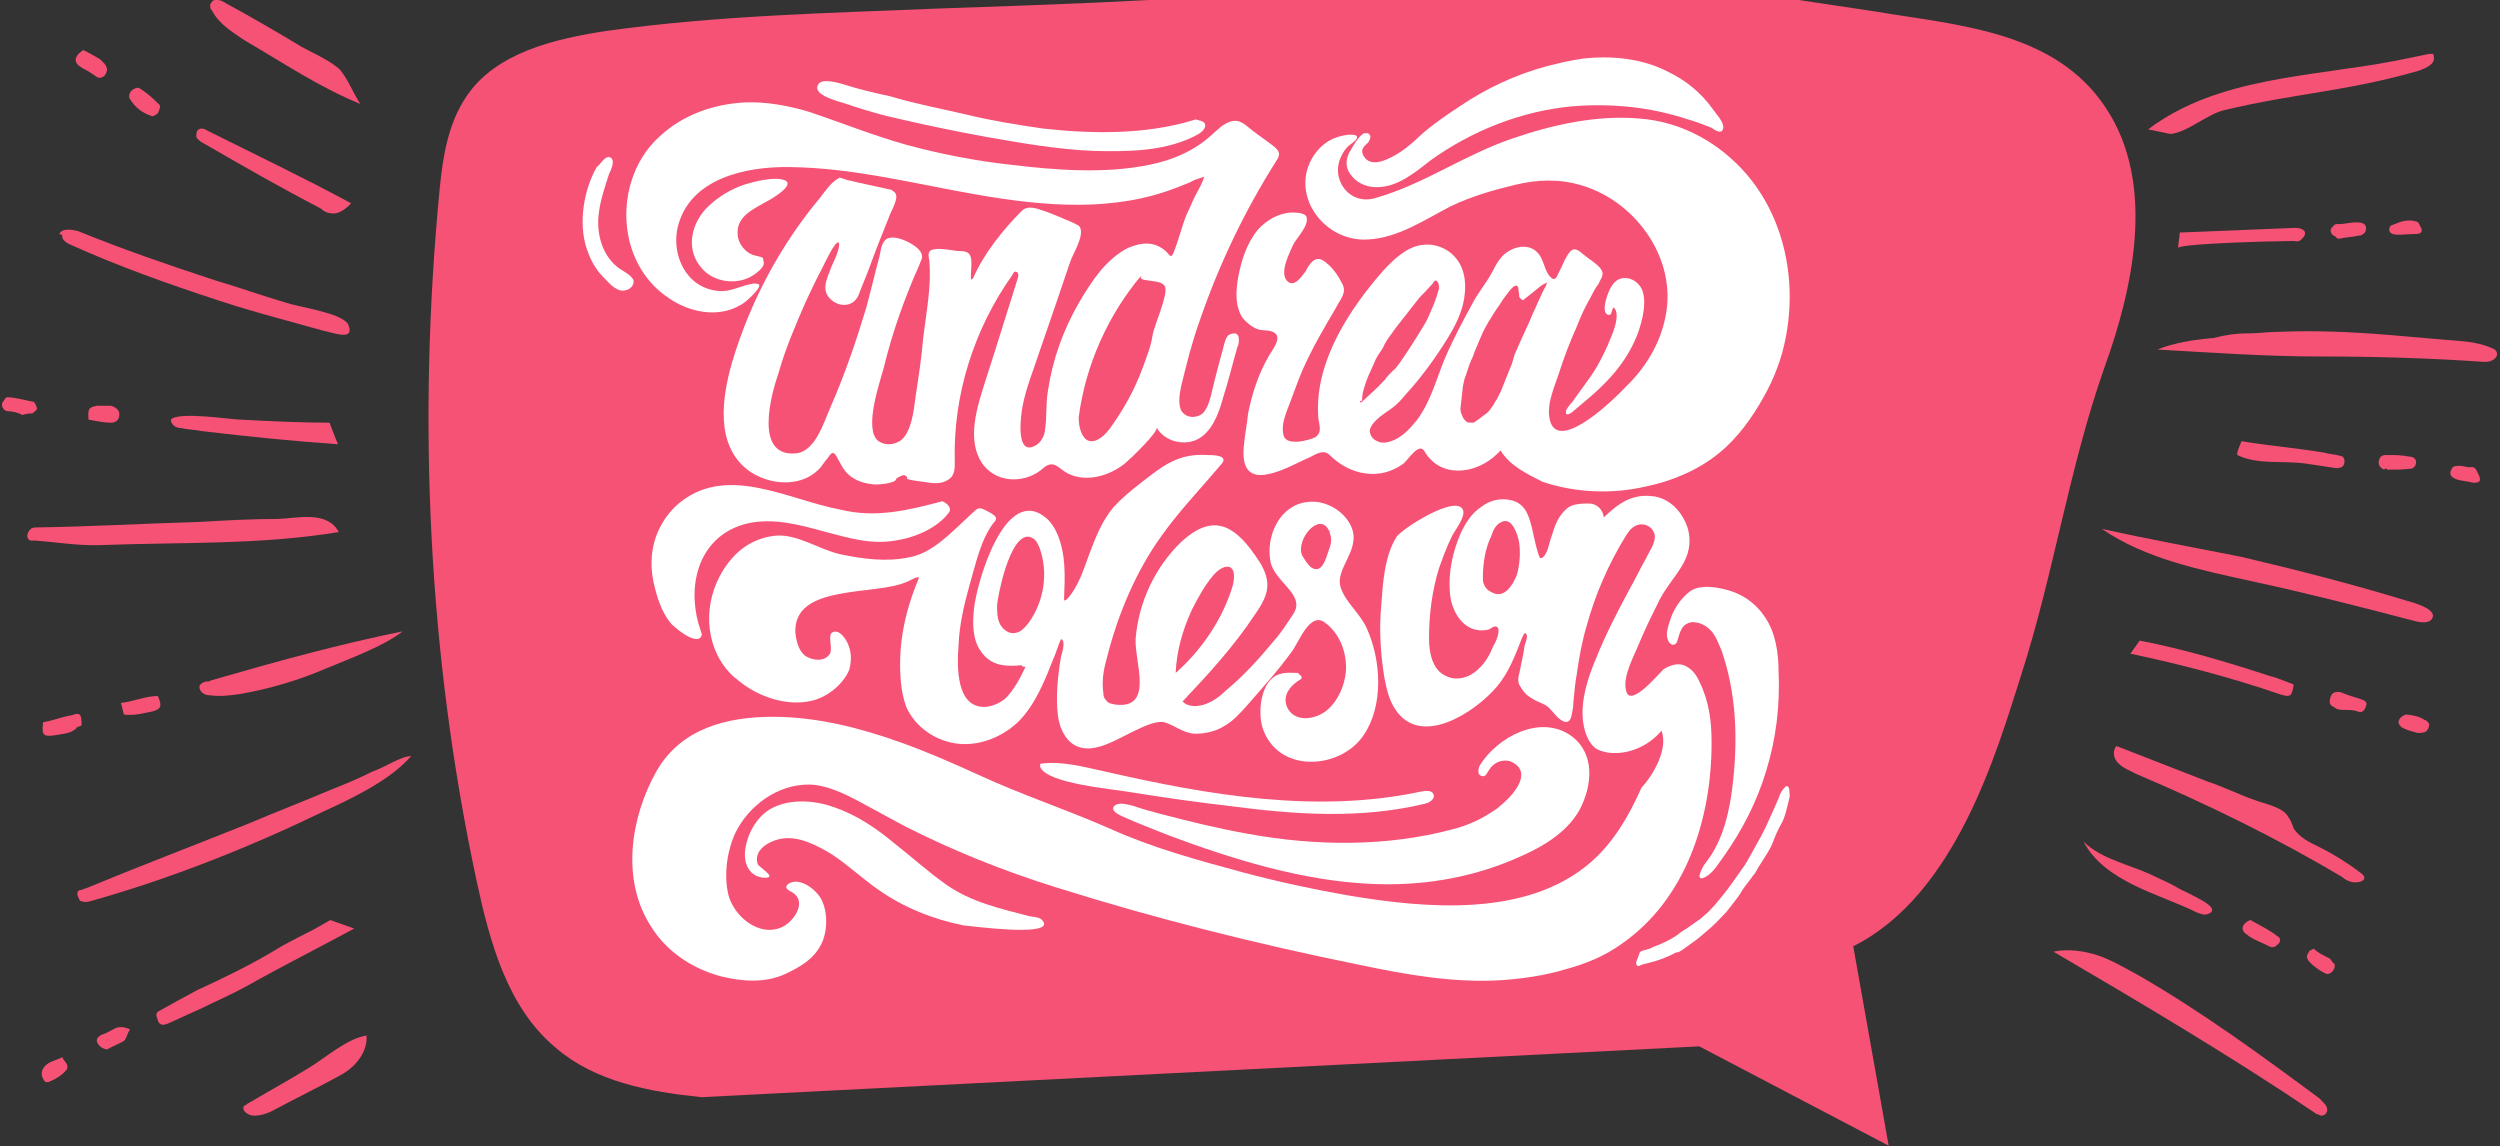 <?xml version="1.0" encoding="utf-8"?>
<!-- Generator: Adobe Illustrator 26.0.3, SVG Export Plug-In . SVG Version: 6.00 Build 0)  -->
<svg version="1.1" id="Layer_1" xmlns="http://www.w3.org/2000/svg" xmlns:xlink="http://www.w3.org/1999/xlink" x="0px" y="0px"
	 viewBox="0 0 324.7 148.9" style="enable-background:new 0 0 324.7 148.9;" xml:space="preserve">
<rect x="0" y="0" width="324.7" height="148.9" fill="#333333" stroke="none"/>
<style type="text/css">
	.st0{fill:#F65275;}
	.st1{fill:#FFFFFF;}
</style>
<g id="Back">
	<g id="Layer_9">
		<path class="st0" d="M273.5,14C266.9,4,254.3,3.3,243.6,1.5l-11.3-1.7l-13.1-0.4c-4.4-0.2-8.3-0.9-12.7-0.9
			c-67.2-0.4-17.2,0.4-84.4,2.6C107.6,1.7,93.3,2,78.9,4C72.2,5,64.4,6.8,60.6,12.5c-2.4,3.5-3.1,7.9-3.5,12.1
			c-2.9,29.9-1.5,60.4,4.8,89.8c1.7,7.9,4,16.5,10.3,21.7c5.1,4.4,12.1,5.7,18.9,6.4l129.6-6.6l24.6,12.9l-4.6-25.9
			c13.4-6.7,18.7-25.5,21.8-35.2c4.2-13,6.2-26.8,10.8-39.9C277,37.6,280.1,23.9,273.5,14z"/>
		<g>
			<path class="st0" d="M273,68.7c5.7,3.9,12.7,5.3,19.5,6.8c7,1.5,14,3.3,20.9,5.1c0.7,0.2,2.4,0.6,2.6-0.6c0-1.1-2.8-1.8-3.5-2
				c-7.2-2.2-14.3-4-21.5-5.7C284.9,71.1,278.9,70,273,68.7z"/>
			<path class="st0" d="M266.7,123.6c11.6,6.8,23.1,13.6,34.2,21.1c0.2,0,0.4,0.2,0.6,0.2c0.6,0,0.9-0.6,0.7-1.1s-0.6-0.7-0.9-1.1
				c-7.7-5.7-15.2-11.2-23.5-16c-1.7-0.9-3.5-2-5.3-2.6S268.6,123.2,266.7,123.6z"/>
			<path class="st0" d="M275.2,99.2c0.6,0.6,1.5,0.9,2.2,1.3c9.2,3.9,18.2,8.3,26.8,13.4c0.4,0.4,1.1,0.7,1.7,0.7
				c1.1,0,1.7-0.6,0.6-1.3c-1.7-1.3-3.5-2.4-5.3-3.3c-1.3-0.6-2.6-1.3-3.3-2.4c-0.2-0.6-0.4-1.1-0.7-1.5c-0.7-1.3-3.1-1.7-4.4-2.2
				c-2-0.7-4-1.7-6.1-2.4c-3.9-1.5-7.9-3.1-11.8-4.6c0-0.2,0-0.2,0,0C274.3,97.5,274.5,98.6,275.2,99.2z"/>
			<path class="st0" d="M287.5,43.9c-2.4,0.2-5.1,0.6-7.3,1.5c7.2,0.4,14.1,0.9,21.1,0.9c7.2,0,14.1,0.2,21.3,0.7
				c0.4,0,0.7,0,1.1-0.2s0.7-0.6,0.6-0.9c0-0.4-0.4-0.6-0.7-0.7c-2-0.9-4.2-0.9-6.4-1.1s-4.6-0.4-7-0.6c-4.8-0.4-9.5-0.6-14.3-0.4
				c-1.3,0-2.6,0.2-3.9,0.2C290.4,43.3,289,43.5,287.5,43.9z"/>
			<path class="st0" d="M279,16.8l2.9,0.6c2.2-0.2,4.8-2.6,7-3.1c9.2-2.2,15.8-2.4,25.2-5.1c1.1-0.4,2.2-0.9,2-1.8
				c0-0.2,0-0.4-0.2-0.4c0,0-0.2,0-0.4,0l-4.4,0.9C300.1,10,288,10,279,16.8z"/>
			<path class="st0" d="M277.9,83.2c5.7,1.1,11.4,2.8,16.9,4.6c0.9,0.2,2,0.7,3.1,1.1c-0.2,1.5-0.4,1.7-1.7,1.3
				c-6.4-2.2-12.9-3.9-19.5-5.3"/>
			<path class="st0" d="M290.6,59.1c2.6,1.3,5.9,0.7,8.8,1.1c1.3,0.2,2.8,0.4,4,0.6c0.7,0,1.1-0.2,1.1-0.9c0-0.4-0.2-0.7-0.6-0.7
				c-0.6-0.2-1.3-0.2-2-0.4c-3.5-0.6-7.2-0.9-10.8-1.5C291.2,57.3,290.4,58.8,290.6,59.1z"/>
			<path class="st0" d="M280,113.9c-2.9-1.5-7-2.2-9.4-4.6c2.8,5.3,9.9,6.8,14.7,9.2c0.6,0.2,0.9,0.4,1.5,0.2c1.8-0.7-1.7-2.2-2-2.4
				c-0.7-0.4-1.3-0.6-1.8-0.9C282,114.8,281.1,114.4,280,113.9z"/>
			<path class="st0" d="M282.9,32.2c0.2-0.6,13.4-0.9,14.9-0.9c0.4,0,0.7,0.2,1.1-0.2s0.6-0.7,0.4-1.1c-0.4-0.4-0.9-0.4-1.3-0.4
				c-5,0.2-9.9,0.4-14.9,0.6C283.1,30.9,282.9,31.5,282.9,32.2z"/>
			<path class="st0" d="M295.8,121.6c0.4,0.2,0.4,0.6,0.2,0.9c-0.4,0.4-0.7,0.7-1.3,0.4c-0.7-0.4-1.7-0.7-2.6-1.3
				c-0.2-0.2-0.6-0.4-0.7-0.6c-0.2-0.4-0.2-0.7,0.2-1.1c0.2-0.2,0.6-0.4,0.7-0.4C293.7,120.3,294.8,120.8,295.8,121.6z"/>
			<path class="st0" d="M303.1,91.8c-0.6-0.2-0.6-0.7-0.4-1.3c0.2-0.6,0.7-0.7,1.3-0.6c0.9,0.4,1.7,0.6,2.6,0.9
				c0.6,0.2,0.9,0.4,0.7,0.9c-0.2,0.7-0.6,0.9-1.1,0.7s-1.1-0.2-1.7-0.2C304,92.2,303.5,92.2,303.1,91.8z"/>
			<path class="st0" d="M310.1,61c-0.2-0.2-0.4-0.2-0.4,0c-0.6-0.2-0.9-0.7-0.7-1.3s0.6-0.6,1.1-0.6c0.9,0,1.8,0,2.8,0.2
				c0.4,0,0.9,0.2,0.9,0.7c0,0.6-0.4,0.9-0.9,0.9C311.9,61,311,61,310.1,61L310.1,61z"/>
			<path class="st0" d="M302.6,124.5c0.2,0.2,0.4,0.6,0.6,0.7c0.2,0.6-0.4,1.3-0.9,1.3s-2.6-1.5-2.6-2c-0.2-0.2,0-0.6,0.2-0.9
				c0-0.2,0.4-0.2,0.6-0.4C301.1,123.8,301.8,124.1,302.6,124.5z"/>
			<path class="st0" d="M303.1,29.3c-0.2,0.2-0.4,0.4-0.4,0.6c0,0.4,0.2,0.6,0.4,0.7c0.2,0,0.4,0.4,0.6,0.4h0.2
				c0.7-0.2,1.7-0.2,2.4-0.4c0.2,0,0.4,0,0.6-0.2c0.4-0.2,0.4-0.6,0.4-0.9c-0.2-1.1-2.6-0.4-3.3-0.4c-0.2,0-0.2,0-0.4,0
				C303.4,29.1,303.3,29.1,303.1,29.3z"/>
			<path class="st0" d="M314.9,93.5c0.2,0,0.6,0.4,0.6,0.6c0,0.4-0.2,0.7-0.4,0.9c-0.4,0.2-0.7,0.2-1.1,0.2c-0.7-0.2-1.5-0.4-2-0.7
				c-0.6-0.4-0.6-0.9-0.2-1.3c0.2-0.2,0.6-0.4,0.7-0.4C313.6,92.9,314.3,93.1,314.9,93.5z"/>
			<path class="st0" d="M321.7,61.2c0.2,0.4,0.4,0.7,0.4,1.1c0,0.4-0.6,0.4-0.9,0.4c-0.7-0.2-1.3-0.2-2-0.4
				c-0.7-0.2-1.1-0.6-0.9-1.1c0.2-0.6,0.4-0.7,1.1-0.7c0.6,0,0.9,0.2,1.5,0.2C320.9,60.6,321.5,60.6,321.7,61.2z"/>
			<path class="st0" d="M310.8,30.4c0.7,0.2,1.7,0,2.6,0c0.6,0,1.3,0,1.1-0.7c-0.2-0.4-0.4-0.9-0.6-0.9c-1.1-0.4-2.2,0-3.1,0.4
				C310.2,29.3,310.1,30.2,310.8,30.4z"/>
		</g>
		<g>
			<path class="st0" d="M31.7,143.6c-0.4,0.7,0.6,1.3,1.3,1.3c1.1,0,2-0.4,2.9-0.9c2.8-1.5,5.7-2.9,8.4-4.4c1.7-0.9,3.5-2.9,3.3-5.1
				c-2.6,0.4-5.3,2.9-7.5,4.2c-2.4,1.5-5,2.9-7.5,4.4c-0.2,0-0.2,0.2-0.4,0.2C32.1,143.4,31.9,143.6,31.7,143.6z"/>
			<path class="st0" d="M27.3,0.6c0,0.4,0,0.6,0.2,0.7c0.9,1.8,2.6,2.8,4.2,3.9c5,2.9,9.7,6.1,15.1,8.3c-0.9-1.3-1.7-3.5-2.8-4.6
				c-1.3-1.1-3.3-2-4.8-2.8c-3.3-2-6.6-3.9-9.9-5.7C29,0.2,28.6,0,28.3,0c0,0-0.2,0-0.4,0C27.7,0,27.5,0.2,27.3,0.6z"/>
			<path class="st0" d="M10.4,117c0.6,0.2,0.9,0.2,1.5,0c10.3-2.9,20.6-7,30.1-11.6c3.7-1.7,8.6-4,11.4-7.2c-1.3,0-3.5,1.5-5,2
				c-1.8,0.9-3.7,1.7-5.5,2.4c-3.5,1.5-7.2,2.9-10.7,4.4c-7,2.8-14.1,5.5-21.1,8.4c-0.2,0-0.4,0.2-0.6,0.2c-0.2,0-0.2,0-0.4,0.2
				C9.9,116.2,10.3,116.8,10.4,117z"/>
			<path class="st0" d="M4,68.7c-0.7,0.6-0.6,1.7,0.4,1.5c2.9,0.2,5.7,0.7,8.6,0.6c10.3-0.4,20.8,0,31-1.7c-1.5-2.8-5.3-1.8-7.9-1.7
				c-3.5,0-7,0.2-10.5,0.4c-7,0.2-13.8,0.6-20.8,0.7C4.6,68.5,4.2,68.5,4,68.7C4,68.9,4,68.9,4,68.7z"/>
			<path class="st0" d="M8.1,30.5c-0.2,0.6,0.6,1.1,1.1,1.3c6.2,2.8,12.7,5.1,19.1,7.2c3.3,1.1,6.6,2,9.9,2.9
				c1.5,0.4,3.1,0.9,4.8,1.3c0.9,0.2,3.1,0.9,2.2-1.1c-0.9-1.5-6.4-2.2-8.1-2.8c-3.1-0.9-6.1-2-9.2-2.9c-6.1-2-11.9-4-17.8-6.4
				c-0.9-0.2-2-0.4-2.4,0.4C7.7,30.3,7.7,30.5,8.1,30.5z"/>
			<path class="st0" d="M20.4,132.2c0.2,0.9,0.6,1.1,1.5,0.7c1.5-0.7,2.9-1.3,4.4-2c1.8-0.9,3.9-1.8,5.7-2.8c4.6-2.6,9.4-5,14-7.5
				l-3.1-1.1c-1.1,0.6-2.2,1.3-3.3,1.8c-1.3,0.7-2.6,1.3-3.7,2c-3.3,2-6.8,3.7-10.3,5.3c-1.7,0.9-3.3,1.8-5.1,2.8
				C20.4,131.5,20.2,131.7,20.4,132.2z"/>
			<path class="st0" d="M25.5,17.8c0.2,0.4,0.7,0.7,1.1,0.9c5,2.9,9.9,5.7,15.1,8.4c0.4,0.4,0.9,0.6,1.3,0.6c0.9,0.2,2-0.6,2.6-1.3
				C39.5,23.1,33,20,26.8,16.9c-0.2-0.2-0.6-0.2-0.7-0.2c-0.2,0-0.4,0.2-0.4,0.2C25.5,17.1,25.5,17.4,25.5,17.8z"/>
			<path class="st0" d="M27,88.5c-0.6,0-1.1,0.4-1.1,0.7c0,0.7,0.7,1.1,1.3,1.1c1.5,0.2,2.9,0,4.2-0.2c3.9-0.7,7.5-1.8,11-3.3
				c3.1-1.3,7.3-2.8,9.9-4.8c-8.4,1.7-16.7,4-25,6.4C27.3,88.5,27.2,88.5,27,88.5z"/>
			<path class="st0" d="M22.2,54.5c0,0.7,0.7,1.1,1.3,1.1c0.9,0.2,1.8,0.2,2.8,0.4c5.9,0.7,11.8,1.3,17.6,1.7
				c-0.4-0.9-0.7-1.8-1.1-2.8c-3.9,0-7.7-0.2-11.6-0.4C30.1,54.5,23.1,53.4,22.2,54.5C22.2,54.5,22,54.7,22.2,54.5z"/>
			<path class="st0" d="M9.9,94.6c-0.7,0.7-1.8,0.7-2.8,0.9c-1.5,0.2-1.7,0-1.5-1.7c1.3-0.2,2.4-0.7,3.7-0.9
				c1.1-0.4,1.3-0.2,1.3,1.3C10.3,94.4,9.9,94.4,9.9,94.6z"/>
			<path class="st0" d="M20.5,90.4c0.6,1.3,0.4,1.7-0.7,2c-1.1,0.2-2.4,0.6-3.7,0.4c-0.2-0.6-0.2-0.9-0.4-1.5
				C17.4,91.1,18.9,90.4,20.5,90.4z"/>
			<path class="st0" d="M20.7,13.6c0.2,0.2,0,0.7-0.2,1.1c-0.2,0.2-0.6,0.4-0.7,0.4c-1.3-0.4-2.2-1.1-2.9-2.2
				c-0.4-0.6,0.2-1.5,1.1-1.5C18.9,11.9,19.8,12.7,20.7,13.6z"/>
			<path class="st0" d="M0.9,53.4c-0.6-0.2-0.7-0.7-0.6-1.1c0.2-0.2,0.4-0.7,0.6-0.7c1.1,0,2.4,0.4,3.5,0.6c0.2,0.2,0.4,0.7,0.4,0.9
				c0,0.2-0.4,0.4-0.6,0.6c-0.4,0-0.7,0-1.3,0.2C2.4,53.6,1.6,53.4,0.9,53.4z"/>
			<path class="st0" d="M13,7.7c0.2,0.2,0.4,0.4,0.6,0.6c0.4,0.6,0.4,0.9,0,1.5c-0.4,0.4-0.9,0.4-1.3,0c-0.6-0.4-0.9-0.6-1.5-0.9
				c-1.3-0.7-1.3-1.5,0-2.4C11.5,6.8,12.3,7.3,13,7.7z"/>
			<path class="st0" d="M12.6,52.7c0.6,0,1.3,0,1.8,0c0.7,0.2,1.1,0.6,1.1,1.1c0,0.7-0.4,1.1-1.1,1.1c-0.9,0-1.8-0.2-2.9-0.4
				C11.4,53.1,11.5,52.9,12.6,52.7z"/>
			<path class="st0" d="M16.1,135.2c-0.7,0.4-1.5,0.7-2.2,1.1c-0.2,0-0.7-0.2-0.9-0.4c-0.6-0.6-0.6-1.1,0.2-1.5
				c0.6-0.2,0.9-0.4,1.5-0.7c0.6-0.4,1.3-0.4,2.2,0C16.5,134.2,16.5,134.8,16.1,135.2z"/>
			<path class="st0" d="M8.6,138.1c0.2,0.2,0.2,0.7,0,0.9c-0.6,0.7-1.3,1.1-2.2,1.5c-0.6,0.2-0.7-0.2-0.9-0.6
				c-0.2-0.6,0-1.1,0.4-1.5c0.6-0.6,1.5-0.7,2.2-1.1C8.2,137.7,8.4,137.7,8.6,138.1z"/>
		</g>
	</g>
</g>
<g>
	<path class="st1" d="M79.1,20.4c1,0.2,0.2,1.8,0,2.2c-0.5,1.6-1.1,3.3-1.3,4.9c-0.4,2.6,0.3,5.5,2.4,7.2c0.5,0.4,2,1.1,2.1,1.8
		c0,1-1.1,1.4-1.8,1.2c-1-0.3-1.9-1.5-2.6-2.2c-0.8-1-1.3-2-1.7-3.2c-1.1-3.3-0.4-7.6,1.3-10.6C77.8,21.6,78.5,20.3,79.1,20.4
		L79.1,20.4"/>
	<path class="st1" d="M212.5,125c0.1-0.4,0.3-0.7,0.4-1.1c0.1-0.4,0.4-0.4,0.7-0.5c0.4-0.1,0.8-0.2,1.1-0.4c1.1-0.4,2.2-0.9,3.2-1.6
		c0.4-0.4,0.9-0.6,1.3-0.9c0.6-0.4,1.1-0.8,1.7-1.2c0.4-0.4,0.9-0.7,1.2-1.1c0.5-0.5,1-1.1,1.4-1.6c1-1.2,1.9-2.5,2.8-3.8
		c0.4-0.5,0.7-1.1,1.1-1.8c0.6-1.1,1.2-2.1,1.8-3.3c0.6-1.3,1.2-2.6,1.8-4c0.2-0.6,0.4-1.1,1-1.6c0.3,0,0.4,0.3,0.4,0.5
		c0,0.4,0.1,0.7,0,1.1c-0.3,1.1-0.5,2.4-1.1,3.4c-0.4,0.7-0.7,1.4-1,2.2c-0.4,1.1-1.1,2-1.7,3c-0.3,0.4-0.5,1-0.9,1.4
		c-0.4,0.6-1,1.3-1.4,1.9c0,0-0.1,0.1-0.1,0.2c-0.5,0.8-1.1,1.5-1.7,2.3c-0.3,0.4-0.6,0.7-1,1.1c-0.8,0.9-1.8,1.7-2.6,2.4
		c-0.7,0.6-1.5,1.1-2.3,1.7c-0.3,0.2-0.5,0.4-0.9,0.4c-1.1,0.6-2.4,1.1-3.7,1.4c-0.3,0.1-0.5,0.1-0.8,0.2
		C212.8,125.6,212.5,125.5,212.5,125"/>
	<path class="st1" d="M203.4,53.3c0.2-0.4,0.7-1,0.9-1.2c1-1.5,2.1-2.8,3-4.3c0.7-1.2,1.4-2.6,1.9-3.9c0.4-0.9,1.1-2.8,0.6-3.7
		c-0.4-0.8-0.4,0.6-0.7,0.7c-1.4,0.1-0.3-3,0.2-3.7c1-1.8,3.3-1.2,4,0.5c0.7,1.8-0.2,4.9-1,6.6c-1.5,3.3-3.9,5.7-6.3,7.7
		c-0.6,0.5-1.3,1.1-1.9,1.6c-0.3,0.2-0.8,0.4-0.7-0.1C203.4,53.4,203.4,53.3,203.4,53.3"/>
	<path class="st1" d="M99.2,34.2c0,0.7-1.4,1.6-1.8,1.8c-2,1-4.7,0.6-6.2-1.1c-2.3-2.5-1.4-6.1,0.9-8.2c1.3-1.2,2.8-2.1,4.5-2.7
		c1.3-0.4,3.9-1.1,5.3-0.6c1.5,0.6-1.8,2.5-2.2,2.7c-1.7,1-4,1.9-3.9,4.2c0,1.3,1,2.6,2.3,2.9c0.4,0.1,0.6,0.1,1,0.3
		C99.1,33.7,99.2,33.9,99.2,34.2"/>
	<path class="st1" d="M135.1,99.2c2.8-0.4,5.6,0.4,8.4,1c13.5,3.1,27.6,5.5,41.1,2.6c0.6-0.1,1.4-0.2,1.6,0.4
		c0.2,0.6-0.6,1.1-1.2,1.2c-8.3,2-16.8,1.4-25.2,0.3c-4.3-0.5-8.5-1.1-12.9-1.8c-2.1-0.4-11-1.1-11.8-3.3"/>
	<path class="st1" d="M106.2,11.1c0.4-1.1,2.8-0.3,3.5-0.1c1.9,0.6,4,1.1,5.9,1.5c3.3,1,6.6,1.6,10,2.4c3.3,0.8,6.5,1.3,9.9,1.8
		c6.4,0.7,13.3,0.8,19.5-1.1c0.2-0.1,0.4-0.1,0.6,0c0.5,0.1,1.1,0.3,0.9,0.9c-0.2,0.7-1.2,1.1-1.8,1.4c-3.9,1.8-8.5,1.8-12.7,1.7
		c-4.7-0.2-9.2-1-13.8-1.8c-3.9-0.7-7.7-1.5-11.6-2.4c-1.9-0.4-3.9-1-5.8-1.6C109.7,13.3,105.6,12.6,106.2,11.1"/>
	<path class="st1" d="M135.5,119.7c0,0.1,0.1,0.1,0.1,0.2c0.4,1.7-9.2,0.4-10.4,0.3c-4-0.8-7.8-2.3-11.2-4.7c-2-1.4-3.8-3.1-5.9-4.5
		c-1.8-1.1-4.2-2.4-6.4-2.1c-1.6,0.2-3.9,1.4-3.3,3.3c0.1,0.4,2.6,1.8,1,1.8c-2,0-2.9-1.8-2.6-3.7c0.3-2.2,1.7-4.6,3.8-5.5
		c2.4-1.1,5.5-0.8,7.9,0.1c2.8,1,5.2,2.6,7.5,4.5c2.3,1.8,4.5,3.8,6.9,5.5c3.3,2.3,7,3.1,10.8,4.1
		C134.3,119.1,135.2,119.1,135.5,119.7"/>
	<path class="st1" d="M217.8,83.4c-0.4,0.7-1.1,0.2-1.2-0.4c-0.3-0.6,0.1-1.8,0.3-2.4c0.4-1.4,1.4-2.9,2.6-3.8c1.4-1,3.9-0.5,5.4,0
		c1.8,0.6,3.3,1.8,4.3,3.3c1.4,2,1.8,4.7,1.8,7.1c0.2,4.3-0.3,8.7-1.6,12.9c-1.2,4-3.1,7.7-5.5,11.1c-0.6,0.8-1.4,2.2-2.4,2.7
		c-1.5,0.8-0.4-1.3,0-1.8c2.4-3,3.2-7,3.6-10.7c0.6-5.7,0.4-11.4-1.5-16.9c-0.4-0.9-0.7-1.8-1.3-2.5c-0.6-0.7-1.5-1.2-2.5-1.2
		C218.3,81,218.2,82.2,217.8,83.4C217.9,83.3,217.9,83.3,217.8,83.4"/>
	<path class="st1" d="M122.4,65.1c0.2,0.1,0.4,0.2,0.5,0.3c0.4,0.3,0.6,0.7,0.4,1.1c-1.7,2.3-4.9,3.5-7.7,3.8
		c-3.3,0.4-6.6-0.8-9.8-1.6c-3.3-0.9-6.7-1.5-9.8-0.4c-5.7,2.1-6.8,8.5-5,13.6c0.1,0.3,0.2,0.5,0.1,0.7c-0.6,1.4-3.8-1.3-4.1-1.8
		c-1.1-1.4-1.7-3.3-2.1-5.1c-0.8-3.7,0.1-7.3,2.9-10c6.3-5.7,14.4-0.8,21.4,0.5C113.7,67.3,117.9,66.3,122.4,65.1"/>
	<path class="st1" d="M177.6,17.3c0.1,0,0.2,0.1,0.3,0.2c0.2,0.3,0,0.7-0.2,1c-0.3,0.3-0.5,0.4-0.7,0.8c-0.3,0.6,0.3,1.5,1,1.7
		c0.7,0.2,1.4,0,2.1-0.3c1.9-0.8,3.2-2,4.7-3.4c1.5-1.3,3.3-2.5,4.8-3.5c3.4-2.3,7.2-4.1,11.3-5.2c1.6-0.4,3.2-0.8,4.8-1
		c3.7-0.4,7.6,0,10.9,1.7c2.3,1.1,4.3,2.7,5.8,4.8c0.4,0.6,1.6,1.8,1.4,2.6c-0.2,0.8-1.1,0.2-1.5-0.1c-1-0.4-2-0.8-3.1-1.1
		c-4.8-1.6-9.9-2.1-14.9-1.7c-6.7,0.6-13.2,3.2-18.6,7.1c-1.9,1.5-4.1,3.3-6.6,3.4c-1.3,0.1-2.7-0.4-3.5-1.4c-0.8-0.9-0.9-1.9-0.4-3
		c0.4-0.7,1.1-2,1.8-2.5C177.1,17.3,177.3,17.3,177.6,17.3"/>
	<path class="st1" d="M178.1,114.8c-9-0.4-18-3.2-26.3-6.3c-2-0.8-4.1-1.6-6.1-2.5c-0.4-0.2-1.5-0.7-1-1.3c0.6-0.6,1.8-0.2,2.6,0
		c1.1,0.4,2.3,0.7,3.4,1c3.8,1,7.5,1.9,11.4,2.6c8.8,1.6,18,1.7,26.6-0.6c2-0.5,3.9-1.4,5.6-2.6c0.2-0.1,0.4-0.3,0.5-0.4
		c1.4-1.1,4.3-4.1,1.8-5.6c-0.6-0.4-1.4-0.4-2.1-0.1c-0.4,0.2-0.8,0.5-1.1,1c-0.3,0.4-0.4,0.9-0.9,0.8c-0.7-0.1-0.5-1-0.3-1.4
		c2.3-3.7,7.9-6.7,11.9-3.8c3.1,2.3,2.7,6.4,1.1,9.5c-1.8,3.3-5.4,5.2-8.8,6.6C190.7,114.1,184.4,115.1,178.1,114.8"/>
	<path class="st1" d="M172.6,68.9c-1.2-2.5-4.3,1.1-3.5,3.2c0.3,0.5,0.7,1.2,1.2,1.6c1.4,0.9,1.9-1.1,2.3-2.3
		c0.3-0.7,0.4-1.5,0.1-2.2C172.7,69,172.7,68.9,172.6,68.9 M159.4,73.6c-0.5,0-1.2,0.4-1.8,1.1c-1.1,1.3-2,2.9-2.8,4.5
		c-1.2,2.6-2,5.4-2.1,8.2c3.4-3,6.1-7,7.4-11.3C160.5,74.5,160.2,73.6,159.4,73.6 M133.5,69.7c-2.4,0-3.9,7.6-4,8.9
		c0,0.9,0,1.7,0.4,2.5c0.4,0.7,1.2,1.3,2,1.1c0.7-0.1,1.2-0.7,1.7-1.3c2-2.8,2.6-6.5,1.4-9.8c-0.2-0.4-0.4-1-0.9-1.2
		C134,69.8,133.7,69.7,133.5,69.7 M132.7,86.4c-2.1,0.2-4,0.1-5.3-1.8c-1.1-1.5-1.1-3.7-0.9-5.5c0.3-3.2,4-16.4,9.4-11.8
		c0.6,0.5,1.1,1.3,1.4,2c1.2,2.8,1,5.6,0.9,8.6c0,0,0,0.1,0.1,0.1c0,0,0.1-0.1,0.2-0.1c1.5-1.5,2.3-4.1,3-6c0.8-2.1,1.6-4.2,3.1-6
		c1.1-1.2,2.3-2.2,3.6-3.2c1.3-1,2.5-2,3.9-2.7c1.6-0.8,3.1-1,4.8-0.9c0.5,0,2.7,0,1.8,1.1c-2.6,3.1-5.4,6-7.7,9.2
		c-3.5,4.8-5.9,10.6-7.3,16.3c-0.4,1.4-0.6,2.8-0.4,4.3c0,0.4,0.1,0.7,0.4,1c0.3,0.4,0.7,0.4,1.1,0.5c5.2,0.7,2.5-5.6,2.7-8.6
		c0.4-4.7,2.5-9.2,5.9-12.5c3.9-3.6,6.7-2.5,9.6,1.7c0.8,1.1,1.5,2.3,1.6,3.6c0.1,1.5-0.7,2.8-1.6,4.1c-2.7,4.1-6,7.7-9.4,11.3
		c0.7,0.8,2.1,0.7,3.1,0.3c1-0.4,1.8-1,2.5-1.7c2.3-1.9,4.3-4.1,6.2-6.4c1-1.1,1.8-2.4,2.6-3.6c1.6-2.5-2.5-4.1-3-6.8
		c-0.6-3.3,1.2-7.3,4.8-7.7c2.2-0.3,4.5,1,5.5,2.8c1.9,3.3-2.2,5.8-1.1,8.5c0.7,1.9,2.6,3.3,3.4,5.3c1.8,4.1,2.1,9.9-0.5,13.7
		c-2.9,4.3-10.6,5-12.9-0.4c-1-2.1-0.6-7,2.2-7.6c0.7-0.2,1.4-0.1,2.2-0.1c0.1,0.2,0.3,0.3,0.4,0.4s0.1,0.4-0.2,0.5
		c-1.3,0.8-2.4,2.2-1.5,3.8c1.1,1.8,3.7,1.3,5.1,0.1c1.4-1.2,2.2-3.1,2.4-4.9c0.2-2.5-0.8-5.1-2.8-6.5c-1.9-1.3-3.3,2.6-4.2,3.8
		c-1.8,2.5-3.9,4.8-5.9,7.1c-0.9,1-1.8,2-2.9,2.6c-1.1,0.7-2.5,1-3.8,1c-1.6-0.1-2.6-1.1-4-1.5c-2-0.4-6,2.6-8.5,3.2
		c-0.7,0.2-1.5,0.3-2.3,0.1c-1.8-0.4-2.8-2.4-3-4.2c-0.3-2.4,0-5.2,0.4-7.6c0.1-0.4,0.7-2.1,0-2.3c-0.4,0.9-0.6,1.7-1,2.6
		c-1.1,2.8-2.3,5.8-4.4,8c-2,2-5,3.3-7.9,3c-2.9-0.3-5.6-2.1-6.8-4.8c-0.4-1.1-0.6-2.2-0.7-3.3c-0.4-4.7,0.5-9,2.3-13.3
		c0.3-0.7-1.4,0.4-1.6,0.4c-4.1,1.8-14.6,0.2-14.4,6.5c0.1,1.1,0.4,2.4,1.3,3.1c1,0.6,2.5,0.8,3.2-0.3c0.4-0.7-0.4-2.6,0.4-2.8
		c0.9-0.4,1.8,1.1,2,1.7c0.4,1,0.4,2.1,0.1,3.2c-0.8,1.9-2.8,3.5-4.8,4c-3.3,0.8-7.1-0.5-9.7-2.7c-0.2-0.2-0.4-0.3-0.5-0.4
		c-3.6-3.3-4.1-8.8-1.8-13.1c1.5-2.8,3.8-4.8,7-5.2c2.9-0.4,5.9,1.8,8.7,2.4c2.9,0.6,5.9,1,8.8,0.4c3.1-0.5,5.6-3.3,7.9-5.4
		c1.3-1.2,1.1-1.3,2.9-0.3c0.1,0.1,0.3,0.2,0.4,0.3c0.2,0.2,0.2,0.4,0.1,0.6l0,0c-1.9,2.2-2.6,5.8-3.4,8.5c-0.7,2.5-1.3,5.1-1.4,7.7
		c-0.2,2.6-0.4,8.3,3.6,8c0.9-0.1,1.8-0.5,2.5-1.1c1.1-1.1,1.9-2.6,2.6-4.1C132.7,86.6,132.7,86.5,132.7,86.4"/>
	<path class="st1" d="M176.7,52.3c0.2-0.1,0.2-0.1,0.3-0.2c0.9-0.9,1.8-1.6,2.6-2.5c0.2-0.2,0.4-0.4,0.5-0.6
		c0.4-0.4,0.7-0.8,1.1-1.1c0.5-0.6,0.9-1.2,1.3-1.8c0.6-0.9,1.2-1.8,1.8-2.8c0.4-0.7,0.9-1.4,1.2-2.1c0.4-0.9,0.8-1.8,1.1-2.7
		c0.1-0.4,0.2-0.7,0.3-1c0-0.4,0-0.8-0.4-1.1c-0.2,0.1-0.3,0.2-0.4,0.4c-0.4,0.4-0.7,0.8-1.1,1.2c-0.2,0.2-0.4,0.4-0.6,0.6
		c-0.6,0.8-1.2,1.5-1.8,2.3c-0.6,0.8-1.3,1.6-1.9,2.5c-0.4,0.5-0.8,1.1-1.1,1.8c-0.4,0.6-0.9,1.3-1.1,1.9c-0.5,1.1-1,2.1-1.3,3.2
		c-0.2,0.6-0.3,1.1-0.3,1.8C176.6,52,176.6,52.1,176.7,52.3 M191.4,54.9c0.4-0.3,0.8-0.5,1.1-0.8c0.4-0.3,0.8-0.5,1.1-1
		c0.3-0.4,0.5-0.7,0.7-1.1c0.3-0.4,0.4-0.8,0.6-1.1c0.4-1,0.8-2,1.2-3c0.3-0.6,0.4-1.2,0.6-1.8c0.5-1.2,1.1-2.5,1.7-3.8
		c0.2-0.4,0.4-0.9,0.6-1.4c0.6-1.2,1.1-2.6,1.8-3.8c0-0.1,0.1-0.2,0.1-0.4c-0.7,0.3-1.1,0.7-1.6,1.1c-0.5,0.4-1,0.8-1.5,1.2
		c-0.4-0.2-0.5-0.4-0.5-0.7c0-0.3-0.1-0.6-0.1-0.9c0-0.1-0.1-0.2-0.2-0.3c-0.4,0-0.5,0.2-0.7,0.4c-0.3,0.3-0.5,0.6-0.8,1
		c-0.4,0.5-0.7,1.1-1.1,1.6c-0.7,1.1-1.5,2.3-2,3.5c-0.4,1-0.8,1.8-1.1,2.7c-0.4,0.8-0.6,1.5-0.9,2.4c-0.2,0.4-0.3,1-0.4,1.5
		c-0.1,0.9-0.2,1.8-0.3,2.7c-0.1,0.5,0.2,1.1,0.4,1.5c0.1,0.1,0.2,0.2,0.4,0.4C190.4,54.9,191.4,54.9,191.4,54.9z M194.9,58.5
		c-0.1,0.1-0.5,0.5-0.5,0.5c-2.7,2.6-7.3,3.2-9.4-0.4c-0.7-1.2-2.1,1.1-2.7,1.6c-3.1,2.3-7,1.5-9.6-1.1c-0.8-0.8-1.8-0.1-2.6,0.3
		c-1.9,0.8-4.3,2.3-6.5,2.3c-2.3-0.1-2.2-2.6-2-4.2c0.1-1.2,0.4-2.6,0.5-3.8c0.5-2.5,1.3-5,2.6-7.3c0.4-0.8,2.1-2.7,0.6-3.3
		c-0.7-0.3-1.4-0.1-2.1-0.4c-0.7-0.3-1.3-0.8-1.8-1.4c-1-1.5-0.9-3.4-0.6-5.2c0.4-2.2,1.1-4.5,2.6-6.3c1.1-1.2,2.6-2.1,4.3-2.2
		c0.5,0,1.8,0,2,0.6c0.3,1.1-1.2,2.6-1.7,3.5c-0.5,1.1-1.8,3.6-0.9,4.7c0.9,1.1,1.9-0.4,2.5-1.2c0.4-0.8,1.1-2,2.2-1.4
		c1.1,0.7,1.9,1.8,2.5,3c0.7,1.2-0.2,2-0.8,3.2c-1.3,2.2-2.6,4.4-3.7,6.7c-0.8,1.6-1.4,3.3-2,4.9c-0.5,1.5-1.5,3.3-1.1,4.9
		c0.3,1.5,3.3,0.7,4.1,0.3c1.1-0.7,0.4-1.8,0.4-2.9c-0.4-7,4.1-13.8,8.5-18.8c1.4-1.5,3.1-3.1,5.1-3.3c1.5-0.2,3.1,0.4,4.1,1.5
		c1.6,1.7,1.6,4.2,1.1,6.3c-0.4,1.5-1.1,2.9-1.9,4.2c-1.6,2.6-3.4,5.1-5.5,7.4c-0.5,0.6-1.1,1.3-1.8,1.8s-1.5,1-2.1,1.6
		c-0.4,0.4-0.7,0.8-0.8,1.3c0,0.6,0.4,1.2,1,1.4c0.5,0.3,1.2,0.2,1.8,0c1.4-0.5,2.4-1.6,3.3-2.7c1.8-2.4,2.5-5.2,3.6-7.9
		c1.1-2.6,2.4-5,3.7-7.4c0.6-1.1,1.3-2,2-3.1c0.7-1.1,1.1-2.3,2.1-3.2c1.1-0.9,2.6-1.3,3.8-0.6c1.4,0.9,1.2,2.5,2.1,3.5
		c0.7,0.8,0.9,0,1.2-0.6c0.4-0.7,0.6-1.4,1-2c0.2-0.4,0.4-0.6,0.6-0.8c0.4-0.2,0.7-0.1,1,0.1c0.5,0.4,1.1,0.9,1.7,1.3
		c0.5,0.4,1.1,0.8,1.3,1.4c0.2,0.5-0.3,1.1-0.5,1.6c-0.4,0.5-0.7,1.1-1,1.7c-0.7,1.2-1.3,2.5-1.8,3.8c-0.9,2-1.7,4.1-2.4,6.3
		c-0.6,1.8-1.7,4.2-1,6.2c1.4,3.7,8.5-3.3,9.7-4.6c2.6-2.5,4.5-5.6,5.2-9.1c1.6-7.5-3.8-15-10.8-17.1c-2.9-0.9-5.8-0.8-8.7-0.1
		c-2.9,0.7-5.7,1.5-8.4,2.8c-3.3,1.7-6.8,4.1-10.7,4.3c-5.8,0.4-10.4-6-7-11c1.1-1.6,2.6-2.4,4.4-2.6c0.4,0,1.4-0.1,1.1,0.5
		c-0.2,0.4-0.8,0.7-1.1,1c-0.4,0.4-0.6,0.7-0.8,1.1c-1.7,3.1,1,6.7,4.4,5.6c6.3-1.8,11.5-5.6,17.7-7.7c5.2-1.8,11-3.1,16.6-2.6
		c5,0.4,9.5,2.7,13,6.3c5.6,5.8,7.5,14.4,5.9,22.3c-0.5,2.6-1.5,5.2-2.8,7.5c-1.5,2.7-3.4,5.4-5.9,7.4c-2.7,2.2-6.1,3.6-9.5,4.3
		c-4.4,1-9,0.8-13.3-0.6C198.2,61.5,196,60.4,194.9,58.5C194.9,58.4,194.9,58.4,194.9,58.5"/>
	<path class="st1" d="M141.1,57.1c0.4,0.3,1.1,0.3,1.8-0.2c0.6-0.4,1.1-1,1.5-1.6c1.7-2.4,3-4.8,4-7.5c0.5-1.4,1.1-2.8,1.3-4.3
		c0.2-1.2,2.1-5.4,1.6-6.3c-0.5-1.1-3.9-0.4-3-1.5c-4.4,5.2-7.3,11.7-8.2,18.5C140.1,55.1,140.3,56.5,141.1,57.1 M117.4,61.7
		L117.4,61.7c-0.2,0-1,0.4-1,0.5c0,0.6-2.6,0.8-3,0.7c-1.1-0.1-2.1-0.4-3-1.1c-0.9-0.7-1.2-1.6-1.8-2.6c-0.4-0.7-0.7-0.3-1.1,0.3
		c-0.4,0.4-0.7,1-1.1,1.4c-2.4,2.5-6.6,2.1-9.2,0.2c-4.4-3.3-3.4-9.6-2.1-14.1c2.3-7.7,6.2-15.1,11.4-21.3c0.7-0.9,1.4-2,2.5-2.6
		c0.1-0.1,1,0.3,1.1,0.3c0.6,0.1,1.2,0.3,1.8,0.4c1.2,0.3,2.4,0.5,3.6,0.8c0.2,0,0.4,0.1,0.6,0.3c0.9,0.6-0.4,2.5-0.6,3.2
		c-0.9,2.2-1.8,4.5-2.6,6.7c-0.4,1.1-0.9,2.2-1.3,3.3c-0.5,1.5-2,1.9-3.3,1.1c-1.9-1.3-0.9-2.9-0.3-4.6c0.2-0.4,1.3-2.7,0.9-3.1
		c-0.4-0.3-1.9,2.9-2.1,3.3c-0.8,1.5-1.5,3-2.2,4.5c-1.3,3-2.6,6-3.5,9.2c-0.9,2.6-3.2,10.7,2.1,10.4c2.7-0.1,3.8-4.1,4.7-6.1
		c1.8-4.1,3.3-8.5,4.6-12.8c0.6-2.2,1.1-4.4,1.7-6.6c0.2-0.7,0.2-1.9,1-2.4c1.1-0.5,2.9,0.4,3.8,1.1c0.6,0.5,1,1.1,0.6,1.8
		c-0.4,1.1-0.9,2-1.3,3.1c-1.4,3.4-2.6,7-3.5,10.7c-0.5,1.9-2.7,8.1-0.7,9.6c0.9,0.6,2,0.5,2.9-0.1c1.4-1.1,1.7-4,1.9-5.6
		c0.4-2.6,0.8-5.2,1-7.7c0.4-3.3,1.1-6.8,0.8-10c-0.1-0.7-0.3-1.3,0.5-1.5c1-0.2,2.2,0.1,3.2,0.2c0.5,0,1.4,0,1.6,0.6
		c0.3,0.5,0.1,1.9,0.1,2.6c0,0.2,0,0.4,0,0.5c0.2,0,0.2-0.1,0.3-0.2c1.4-3.2,3.9-6.3,6.3-8.7c0.8-0.8,2-0.3,2.9,0
		c1.2,0.4,2.5,1,3.7,1.5c0.3,0.1,0.5,0.3,0.8,0.4c1,1-0.8,3.7-1.1,4.7c-1.3,3.8-2.6,7.7-3.9,11.4c-0.8,2.5-1.8,4.8-2.3,7.4
		c-0.2,1.1-1,6.7,1.8,5c0.6-0.4,1-1.1,1.1-1.8c0.3-1.8,0.1-3.4,0.4-5.2c0.6-4.1,2-8,4.1-11.6c1.6-2.7,3.4-5.5,6.3-7
		c1-0.4,2-0.7,3.1-0.5c0.6,0.1,1.2,0.4,1.8,0.9c0.6,0.6,0.7,1.1,1.1,0c0.6-1.5,1-3.2,1.6-4.7c0.4-0.8,0.7-1.6,1.1-2.4
		c0.4-0.8,1-1.7,1.2-2.6c0,0.1-1.1,0.4-1.3,0.5c-0.7,0.4-1.4,0.6-2.1,0.9c-8.3,3.3-17.3,2.5-26,1c-8.1-1.4-16.1-3.5-24.4-3.6
		C97,21.6,89.5,23.1,88,29.6c-0.5,2.3,0.1,4.9,1.8,6.6c1,1,2.3,1.5,3.6,1.6c1.5,0.1,2.6-0.6,4.1-0.9c0.4-0.1,0.6-0.1,1,0
		c0.7,0.3-1.9,2.6-2.3,2.7c-3,1.8-6.9,0.9-9.5-1c-2.7-1.8-4.5-4.8-5.1-8c-0.9-4.7,0.6-9.8,4.1-12.9c3-2.8,7-4.2,11.1-4.4
		c2.7-0.1,5.5,0.4,8.2,1.2c4.2,1.4,8.4,3.1,12.7,4.3c4.4,1.2,9,2.1,13.6,2.6c5.8,0.7,12.2,1.2,18,0c3-0.6,5.8-1.8,8.1-3.9
		c0.7-0.6,1.4-1.4,2.4-1.7c1.2-0.4,1.9,0.4,2.8,1.1c0.9,0.7,1.8,1.3,2.7,2c0.9,0.7,1.1,1.1,0.4,2.1c-4.1,6.5-7.4,13.4-9.9,20.7
		c-1,2.8-1.7,5.6-2.4,8.5c-0.2,1-0.4,2.2,0,3.1c0.6,1,1.9,1.1,2.8,0.4c0.6-0.6,0.9-1.6,1.1-2.4c0.5-2.2,1.1-4.4,1.7-6.6
		c0.1-0.4,0.2-0.7,0.4-1c0.2-0.3,0.6-0.4,1-0.4c0.4,0.1,0.5,0.4,0.5,0.8c0,0.4,0,0.6-0.2,1c-0.6,2.1-1.1,4.2-1.8,6.4
		c-0.5,1.8-1.2,4-2.8,5.2c-1.8,1.4-4.8,0.8-5.9-1.2c0.4,0.5-3.5,4.2-4.1,4.7c-2,1.6-5,2.5-7.4,1.3c-1.2-0.6-1.8-1.9-3.2-0.7
		c-2.1,1.9-5.7,2.1-7.7-0.3c-2.5-3.2-0.8-7.9,0.3-11.4c1.4-4.3,2.7-8.6,4.1-13c0.1-0.3,0.1-0.7-0.2-0.8c-0.3-0.1-0.4,0.2-0.5,0.4
		c-5,7-7.7,15.6-7.5,24.1c0,1,0.1,2-1,2.6c-0.7,0.4-1.5,0.4-2.3,0.3c-1-0.2-2-0.2-2.9-0.5C117.9,61.9,117.7,61.8,117.4,61.7"/>
	<path class="st1" d="M198.9,80.5L198.9,80.5L198.9,80.5L198.9,80.5z M198.7,80.9L198.7,80.9L198.7,80.9L198.7,80.9z M192.6,74.9
		c0,0.3,0,0.4,0,0.5c0.1,0.6,0.4,1.2,1.1,1.5c1.7,1,2.8-1,3.3-2.2c0.4-1.4,0.5-2.9,0.3-4.3c-0.2-1-0.9-3.3-2.3-2.6
		c-0.7,0.3-1.1,1.1-1.3,1.8C192.9,71.2,192.6,73.2,192.6,74.9 M215.8,94.9L215.8,94.9c-1.5,1.8-3.9,3-6.3,2.9
		c-0.7,0-1.5-0.2-2.1-0.5c-1.1-0.7-1.6-2.2-1.8-3.6c-0.3-2.8,0.6-5.6,1.7-8.2c1.2-3,2.7-5.9,4.2-8.7c0.8-1.4,1.5-2.9,2.3-4.3
		c0.4-0.9,1.3-2,1.1-3.1c-0.3-1.1-1.5-1.6-2.5-1.1c-0.6,0.3-1,0.9-1.3,1.4c-2.2,3.6-3.9,7.5-5,11.5c-0.6,2-1,4.1-1.3,6.3
		c-0.2,1.1-0.3,2.1-0.4,3.2c-0.1,1,0,0.7-0.2,1.8c-0.1,0.4-0.1,0.8-0.4,1.1c-0.6,0.6-1.7-0.6-2-1c-0.3-0.3-0.5-0.6-0.9-0.9
		c-0.6-0.4-1.4-0.6-2.1-1.1c-0.7-0.4-1.1-1-1.5-1.7c-0.3-0.8,0.1-1.5,0.2-2.3c0.2-1,0.4-1.8,0.5-2.7c0.1-0.4,0.4-1,0.3-1.4
		c-0.2-0.6-0.4-0.1-0.6,0.3c-0.9,2.3-1.7,4.5-3.3,6.4c-2.8,3.3-9.9,8-13.2,2.9c-0.8-1.2-1.1-2.6-1.4-4.1c-0.5-3.1-0.7-6.3-0.4-9.4
		c0.2-2.8,0.4-6.4,2-8.9c0.8-1.1,7.7-5.5,8.6-3.5c0.4,0.9-1,2.6-1.4,3.4c-0.7,1.4-1.2,2.8-1.7,4.2c-0.9,2.9-1.3,6-1.3,9.1
		c0,1.8,0.4,4.1,2.2,4.9c1.4,0.7,3.1,0.2,4.2-0.9c1-0.9,1.5-1.9,2-3.1c0.3-0.4,1-2.1,0.4-2.4c-0.4-0.2-0.9,0.4-1.2,0.4
		c-3.1,0.6-4.8-2.5-4.9-5c-0.2-2.5,0.4-5.2,1.4-7.5c0.6-1.3,1.4-2.6,2.6-3.4c1.1-0.9,2.6-1.3,4.1-0.9c1.8,0.5,2.2,2.1,2.6,3.7
		c0.1,0.4,0.8,3.9,1.1,3.8c0.8-0.1,1.1-1.9,1.3-2.5c0.2-0.6,0.4-1.2,0.6-1.8c0.4-0.9,0.9-1.7,1.7-2.3c0.6-0.4,1.5-0.5,2.3-0.5
		c0.2,0,0.3,0,0.4,0c1,0,1.8,0.8,1.9,1.8c1.9-1.8,3.7-3.2,6.7-2.7c2.1,0.4,3.6,2.2,4.2,4.1c1.1,4-1.9,6-3.6,9.2
		c-0.9,1.8-1.8,3.6-2.6,5.5c-0.7,1.8-2.3,4.5-1.8,6.4c0.5,2.4,4.4-2.4,4.9-2.8c0.8-0.5,1.8-0.8,2.6-0.5c1,0.4,1.6,1.2,2,2.1
		c1.3,2.6,1.6,5.2,1.6,8c0,9.8-3.3,20.3-11.7,26.1c-2.2,1.6-4.7,2.6-7.3,3.3c-2.6,0.8-5.5,1.2-8.2,1.4c-6.3,0.4-12.4-0.7-18.6-2
		c-13.3-2.7-26.5-6-39.5-10.1c-6.7-2.1-13.2-4.7-19.5-7.9c-2-1.1-4.1-2.2-6.1-3.3c-1.9-1-4.2-2.1-6.4-2.1c-4.1,0-7.8,2.8-9.5,6.3
		c-1.1,2.4-1.5,5.5-0.9,8c0.7,2.8,4,5.6,7,4.2c1.5-0.7,3.3-3.3,1.3-4.5c-0.4-0.2-1.2-0.6-0.5-1.1c1.3-0.9,3.3,0.5,4.1,1.7
		c1,1.6,1,4,0.4,5.6c-0.9,2.3-2.8,3.4-4.9,4.4c-2.6,1.2-5.6,1-8.4,0.3c-3.7-1-7-3.2-9-6.4c-4-6.1-2.7-14.3,0.7-20.3
		c3.2-5.5,9.1-7,15.1-7c5.6,0,11.2,1.4,16.5,3.3c3.4,1.2,6.8,2.7,10.1,4.2c5.6,2.6,11.4,4.5,17.1,7c5.5,2.5,11.4,4.1,17.3,5.7
		c4.5,1.2,9.1,2.2,13.7,3c10.1,1.7,23.2,2.9,31.5-4.3c3-2.6,5-6.1,6.6-9.7C214.7,100.7,216.7,97.3,215.8,94.9"/>
</g>
</svg>
